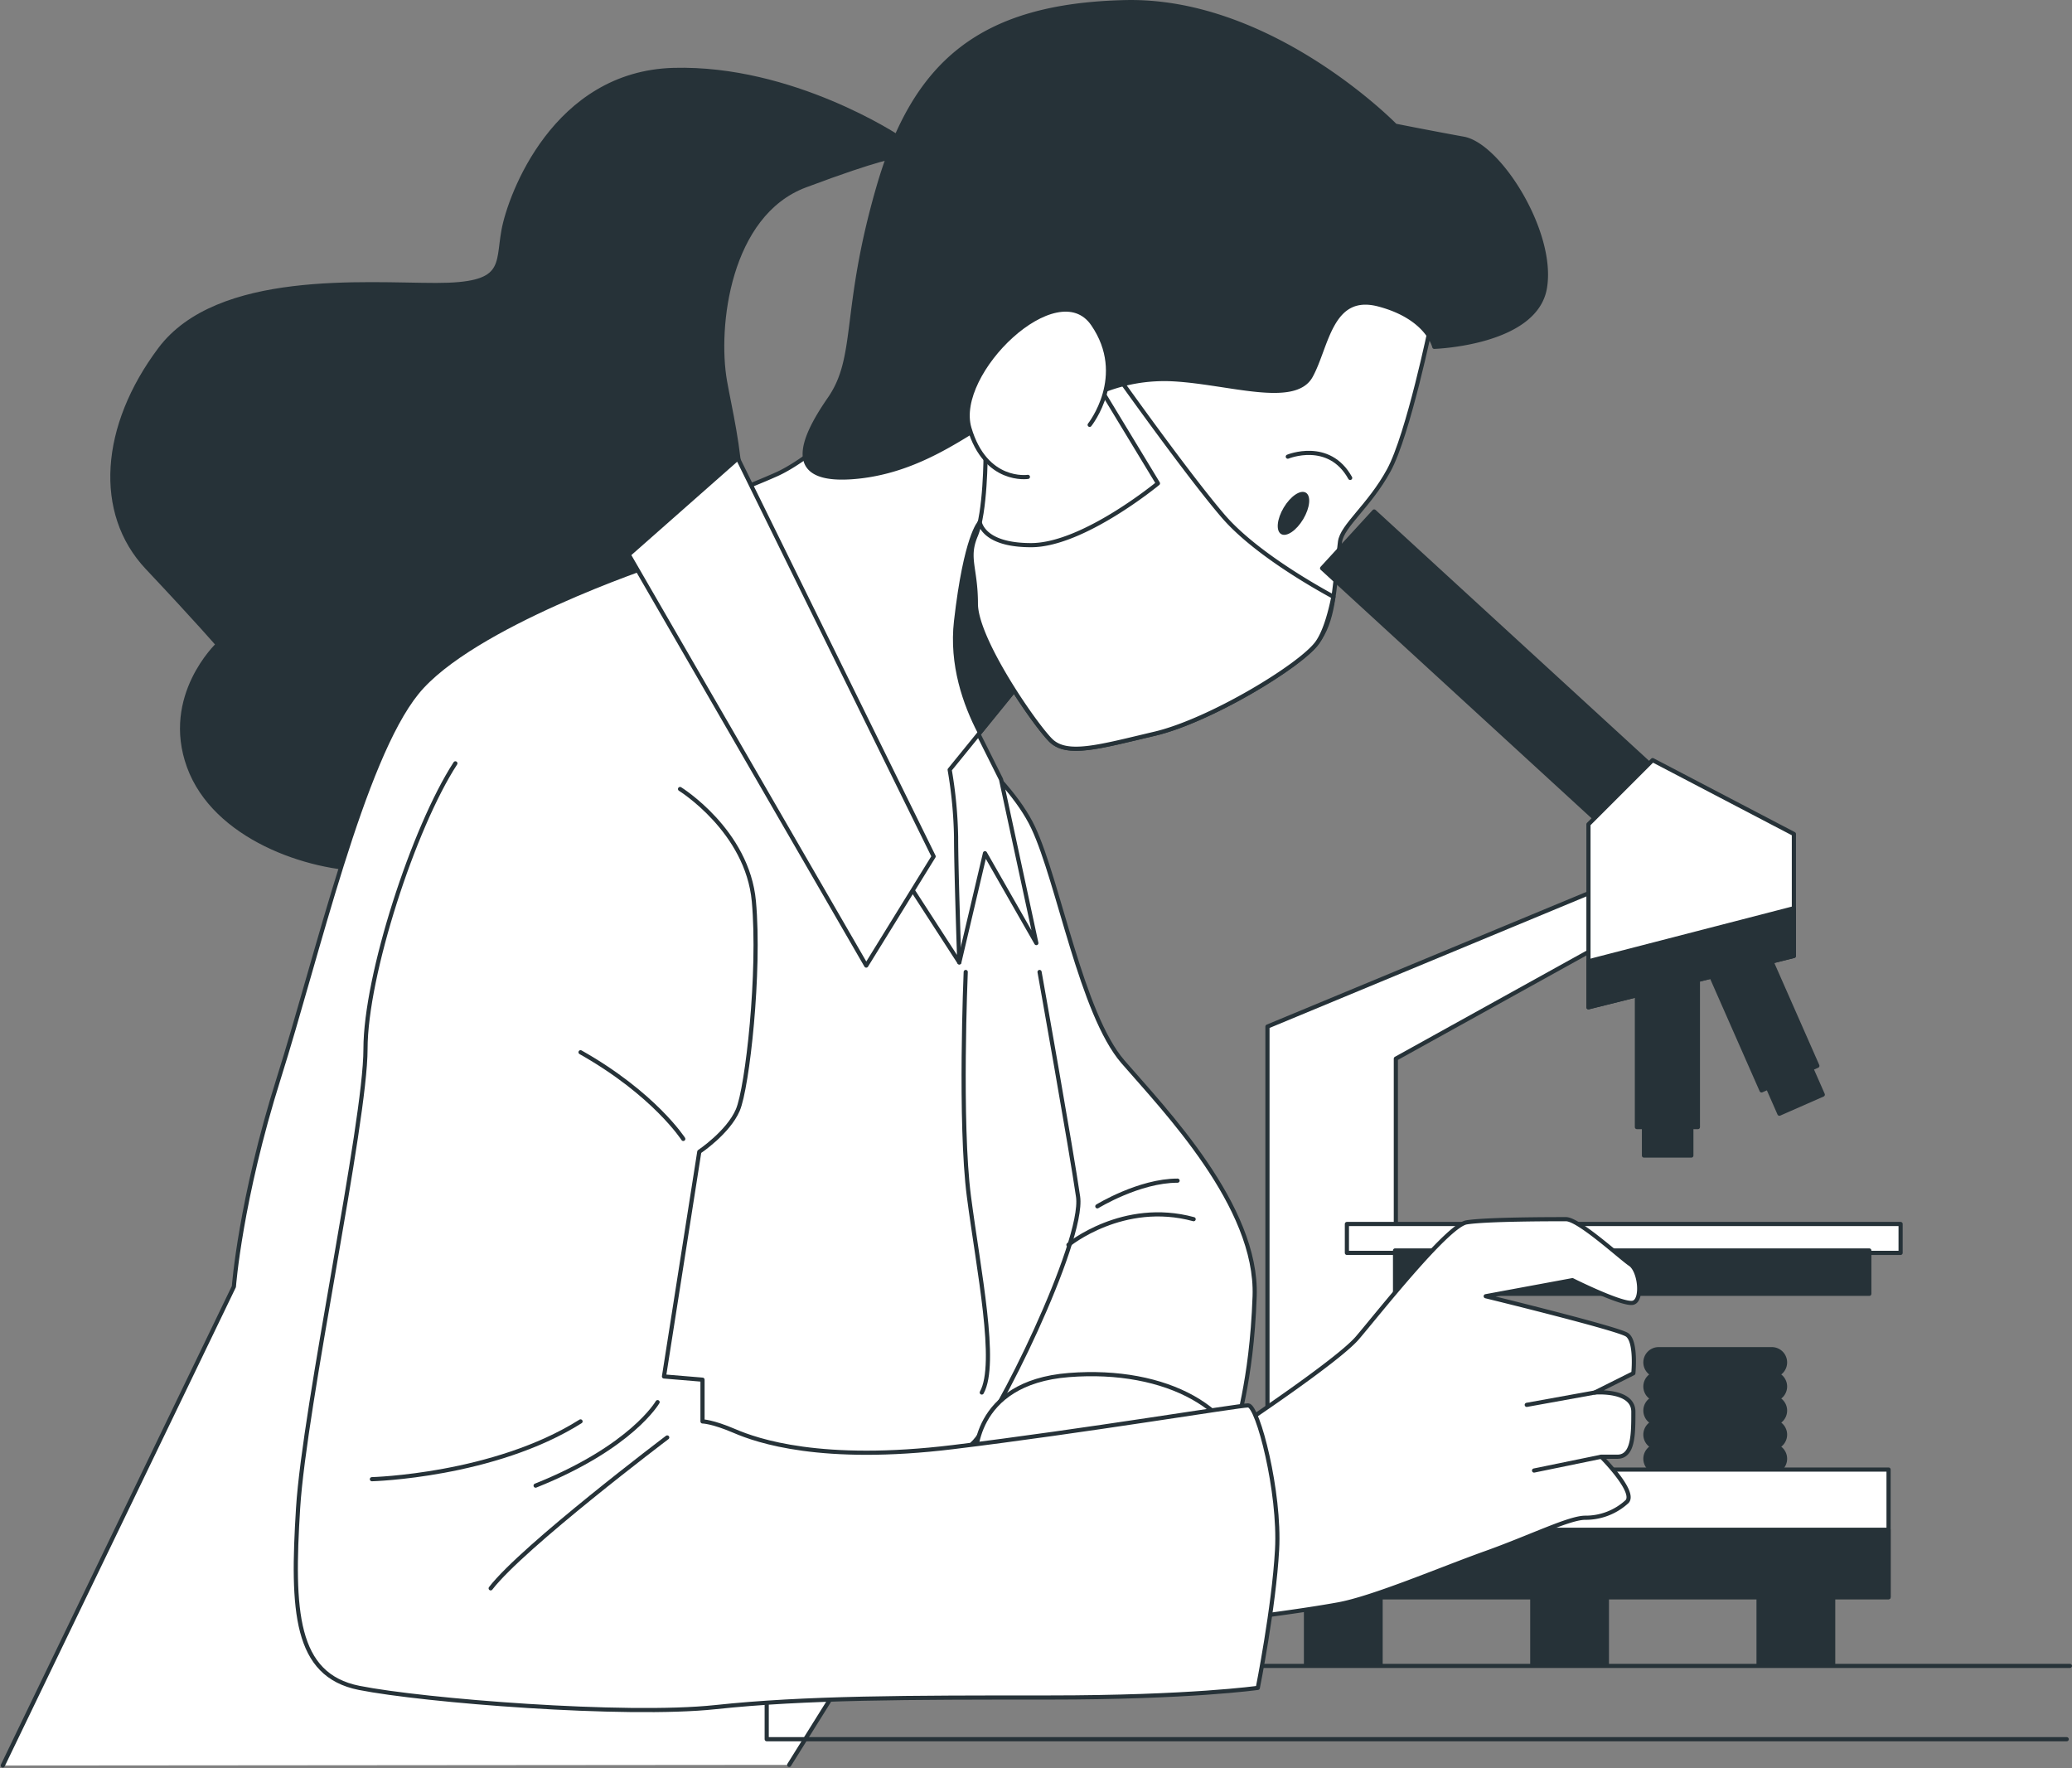 <svg xmlns="http://www.w3.org/2000/svg" width="497.808" height="424.798" viewBox="0 0 497.808 424.798">
  <rect x="0" y="0" width="497.808" height="424.798" fill="#808080" stroke="none"/>
  <g id="Character_2" data-name="Character 2" transform="translate(-119.43 -262.205)">
    <g id="Group_41" data-name="Group 41" transform="translate(120.098 259.706)">
      <g id="Group_40" data-name="Group 40" transform="translate(0 3)">
        <g id="Group_32" data-name="Group 32">
          <path id="Path_95" data-name="Path 95" d="M321.376,283.623s-25.449-16.966-53.983-16.194-39.33,30.075-40.872,38.558.772,13.109-16.194,13.109S157.885,316.011,144,334.521s-15.423,39.33-3.085,52.44,16.966,18.51,16.966,18.51-13.109,12.338-6.939,29.3,28.534,24.677,43.187,24.677,37.015-20.821,43.185-33.16,23.908-8.483,37.789-27.762,6.94-43.185,4.626-56.3.772-40.1,19.279-47.041,21.592-6.942,21.592-6.942Z" transform="translate(-106.218 -251.128)" fill="#263238" stroke="#263238" stroke-linecap="round" stroke-linejoin="round" stroke-width="1"/>
          <g id="Group_29" data-name="Group 29" transform="translate(0 135.063)">
            <path id="Path_96" data-name="Path 96" d="M120.1,612.15,175.623,497.1s1.541-20.823,10.8-50.126,20.051-76.347,33.16-92.542,57.068-30.847,57.068-30.847,42.415,18.507,53.983,26.99,30.847,23.136,37.017,36.245,11.568,44.728,21.592,56.3,32.389,34.7,31.619,56.3-4.628,30.075-4.628,35.473-10.777-1.135-30.828,1.178-34.321,8.893-35.863,11.206S309.038,612,309.038,612" transform="translate(-120.098 -323.583)" fill="#fff" stroke="#263238" stroke-linecap="round" stroke-linejoin="round" stroke-width="1"/>
            <path id="Path_97" data-name="Path 97" d="M246.439,369.9s7.711,43.185,9.255,53.981-20.051,54.755-25.449,59.381" transform="translate(2.651 -271.963)" fill="none" stroke="#263238" stroke-linecap="round" stroke-linejoin="round" stroke-width="1"/>
            <path id="Path_98" data-name="Path 98" d="M229.78,369.9s-1.541,36.245.772,53.981,6.942,40.1,3.085,47.044" transform="translate(1.573 -271.963)" fill="none" stroke="#263238" stroke-linecap="round" stroke-linejoin="round" stroke-width="1"/>
            <path id="Path_99" data-name="Path 99" d="M241.187,404.763s13.109-10.8,30.075-6.168" transform="translate(14.845 -241.274)" fill="none" stroke="#263238" stroke-linecap="round" stroke-linejoin="round" stroke-width="1"/>
            <path id="Path_100" data-name="Path 100" d="M244.469,399.78s10.027-6.17,19.279-6.17" transform="translate(18.503 -245.544)" fill="none" stroke="#263238" stroke-linecap="round" stroke-linejoin="round" stroke-width="1"/>
          </g>
          <path id="Path_101" data-name="Path 101" d="M235.935,342.193l6.94,13.881,8.483,39.33L239.02,373.812l-6.17,26.219-7.711-47.813S228.224,336.023,235.935,342.193Z" transform="translate(-3.039 -169.344)" fill="#fff" stroke="#263238" stroke-linecap="round" stroke-linejoin="round" stroke-width="1"/>
          <path id="Path_102" data-name="Path 102" d="M232.321,314.558s-9.255,8.483-16.194,11.568S200.7,332.3,200.7,332.3l42.415,84.83,16.966,26.219s-.772-22.364-.772-30.075a105.779,105.779,0,0,0-1.541-16.194L277.821,372.4s6.168-57.068.77-66.323S242.345,304.534,232.321,314.558Z" transform="translate(-30.272 -212.658)" fill="#fff" stroke="#263238" stroke-linecap="round" stroke-linejoin="round" stroke-width="1"/>
          <path id="Path_103" data-name="Path 103" d="M248.951,332.058,234.234,318.83s-3.343,3.176-5.69,23.72c-1.19,10.416,2.146,19.911,5.724,26.758l12.8-15.75S248.1,343.989,248.951,332.058Z" transform="translate(0.483 -193.817)" fill="#263238" stroke="#263238" stroke-linecap="round" stroke-linejoin="round" stroke-width="1"/>
          <g id="Group_31" data-name="Group 31" transform="translate(192.663)">
            <g id="Group_30" data-name="Group 30" transform="translate(40.087 60.946)">
              <path id="Path_104" data-name="Path 104" d="M340.574,304.929s-5.468,26.559-10.156,35.15S319.17,353.387,318.7,357.265c-1.588,13.175-1.563,18.746-5.468,24.214s-25.777,18.746-39.057,21.872-21.089,5.468-24.995,1.563-17.966-24.214-17.966-32.807-2.343-10.936,0-16.4,2.343-19.529,2.343-19.529,0-7.03,9.373-18.746,27.339-14.841,40.62-14.841,14.841-9.373,28.9-13.281S336.669,297.119,340.574,304.929Z" transform="translate(-230.176 -288.53)" fill="#fff" stroke="#263238" stroke-linecap="round" stroke-linejoin="round" stroke-width="1"/>
              <path id="Path_105" data-name="Path 105" d="M271.087,321.914c-1.641,2.745-4.017,4.345-5.309,3.571s-1.009-3.622.632-6.366,4.017-4.343,5.309-3.571S272.728,319.169,271.087,321.914Z" transform="translate(-191.403 -258.638)" fill="#263238"/>
              <path id="Path_106" data-name="Path 106" d="M266.111,311.83s9.876-4.087,14.985,5.108" transform="translate(-190.129 -263.573)" fill="none" stroke="#263238" stroke-linecap="round" stroke-linejoin="round" stroke-width="1"/>
              <path id="Path_107" data-name="Path 107" d="M313.235,368.307c1.732-2.425,3-6.7,3.88-11.039-6.066-3.311-19.432-11.139-26.534-19.425-9.373-10.936-28.12-37.493-28.12-37.493l-3.125,3.905,15.623,25.777s-17.966,14.841-30.464,14.841c-9.718,0-11.872-3.768-12.352-5.449a18,18,0,0,1-.926,3.106c-2.343,5.468,0,7.811,0,16.4s14.061,28.9,17.966,32.807,11.716,1.563,24.995-1.562S309.33,373.775,313.235,368.307Z" transform="translate(-230.176 -275.358)" fill="#fff" stroke="#263238" stroke-linecap="round" stroke-linejoin="round" stroke-width="1"/>
            </g>
            <path id="Path_108" data-name="Path 108" d="M277.341,355.8a39.9,39.9,0,0,1,22.652-5.468c13.279.782,28.9,6.25,32.807-.78s4.688-20.309,16.4-17.186,13.279,10.156,13.279,10.156,24.216-.78,26.559-14.061-10.936-34.368-19.529-35.93-16.4-3.125-16.4-3.125-29.682-30.465-64.832-29.682-50.773,14.841-59.366,44.523-4.688,40.618-11.716,50.773-10.936,20.309,6.248,18.746,28.9-12.5,37.495-16.4A25.392,25.392,0,0,1,277.341,355.8Z" transform="translate(-211.217 -259.706)" fill="#263238" stroke="#263238" stroke-linecap="round" stroke-linejoin="round" stroke-width="1"/>
            <path id="Path_109" data-name="Path 109" d="M259.048,322.333s9.373-11.716.78-24.214-33.588,11.716-29.682,25,14.061,11.716,14.061,11.716" transform="translate(-190.58 -220.773)" fill="#fff" stroke="#263238" stroke-linecap="round" stroke-linejoin="round" stroke-width="1"/>
          </g>
          <path id="Path_110" data-name="Path 110" d="M217.44,311.547l47.042,95.626-16.195,26.22-57.067-98.711Z" transform="translate(-40.839 -201.934)" fill="#fff" stroke="#263238" stroke-linecap="round" stroke-linejoin="round" stroke-width="1"/>
          <path id="Path_111" data-name="Path 111" d="M230.62,436.111s-1.07-18.457,22.455-20.3,41.7,8.305,42.773,23.992-47.05,5.538-52.4,5.538S230.62,436.111,230.62,436.111Z" transform="translate(3.061 -85.983)" fill="#fff" stroke="#263238" stroke-linecap="round" stroke-linejoin="round" stroke-width="1"/>
        </g>
        <path id="Path_112" data-name="Path 112" d="M520,448.745H206.9v17.606H519.231" transform="translate(-23.362 -49.038)" fill="none" stroke="#263238" stroke-linecap="round" stroke-linejoin="round" stroke-width="1"/>
        <g id="Group_36" data-name="Group 36" transform="translate(303.266 122.366)">
          <path id="Path_113" data-name="Path 113" d="M345.545,360.055,263.8,393.987V520.461h30.847V401.7l57.067-31.618Z" transform="translate(-263.221 -270.242)" fill="#fff" stroke="#263238" stroke-linecap="round" stroke-linejoin="round" stroke-width="1"/>
          <g id="Group_33" data-name="Group 33" transform="translate(0 201.249)">
            <path id="Path_114" data-name="Path 114" d="M340.293,421.723a3.179,3.179,0,0,0-1.871-2.892,3.177,3.177,0,0,0-1.311-6.073H309.928a3.177,3.177,0,0,0-1.311,6.073,3.171,3.171,0,0,0,0,5.785,3.17,3.17,0,0,0,0,5.783,3.17,3.17,0,0,0,0,5.783,3.178,3.178,0,0,0,1.311,6.075h27.183a3.178,3.178,0,0,0,1.311-6.075,3.17,3.17,0,0,0,0-5.783,3.17,3.17,0,0,0,0-5.783A3.179,3.179,0,0,0,340.293,421.723Z" transform="translate(-215.361 -412.758)" fill="#263238" stroke="#263238" stroke-linecap="round" stroke-linejoin="round" stroke-width="1"/>
            <rect id="Rectangle_6" data-name="Rectangle 6" width="149.802" height="30.654" transform="translate(0 28.919)" fill="#fff" stroke="#263238" stroke-linecap="round" stroke-linejoin="round" stroke-width="1"/>
            <rect id="Rectangle_7" data-name="Rectangle 7" width="149.802" height="16.195" transform="translate(0 43.379)" fill="#263238" stroke="#263238" stroke-linecap="round" stroke-linejoin="round" stroke-width="1"/>
            <rect id="Rectangle_8" data-name="Rectangle 8" width="17.93" height="16.773" transform="translate(9.833 58.995)" fill="#263238" stroke="#263238" stroke-linecap="round" stroke-linejoin="round" stroke-width="1"/>
            <rect id="Rectangle_9" data-name="Rectangle 9" width="17.93" height="16.773" transform="translate(64.201 58.995)" fill="#263238" stroke="#263238" stroke-linecap="round" stroke-linejoin="round" stroke-width="1"/>
            <rect id="Rectangle_10" data-name="Rectangle 10" width="17.93" height="16.773" transform="translate(118.569 58.995)" fill="#263238" stroke="#263238" stroke-linecap="round" stroke-linejoin="round" stroke-width="1"/>
          </g>
          <rect id="Rectangle_11" data-name="Rectangle 11" width="133.029" height="6.941" transform="translate(19.665 171.173)" fill="#fff" stroke="#263238" stroke-linecap="round" stroke-linejoin="round" stroke-width="1"/>
          <rect id="Rectangle_12" data-name="Rectangle 12" width="113.942" height="10.411" transform="translate(31.233 177.535)" fill="#263238" stroke="#263238" stroke-linecap="round" stroke-linejoin="round" stroke-width="1"/>
          <rect id="Rectangle_13" data-name="Rectangle 13" width="18.508" height="106.423" transform="matrix(0.676, -0.737, 0.737, 0.676, 13.704, 13.646)" fill="#263238" stroke="#263238" stroke-linecap="round" stroke-linejoin="round" stroke-width="1"/>
          <g id="Group_34" data-name="Group 34" transform="translate(89.342 110.103)">
            <rect id="Rectangle_14" data-name="Rectangle 14" width="14.652" height="37.788" fill="#263238" stroke="#263238" stroke-linecap="round" stroke-linejoin="round" stroke-width="1"/>
            <rect id="Rectangle_15" data-name="Rectangle 15" width="11.384" height="6.324" transform="translate(1.694 38.307)" fill="#263238" stroke="#263238" stroke-linecap="round" stroke-linejoin="round" stroke-width="1"/>
          </g>
          <g id="Group_35" data-name="Group 35" transform="translate(104.061 98.607)">
            <rect id="Rectangle_16" data-name="Rectangle 16" width="14.652" height="37.788" transform="matrix(0.915, -0.403, 0.403, 0.915, 0, 5.899)" fill="#263238" stroke="#263238" stroke-linecap="round" stroke-linejoin="round" stroke-width="1"/>
            <rect id="Rectangle_17" data-name="Rectangle 17" width="11.384" height="6.324" transform="translate(16.972 40.282) rotate(-23.739)" fill="#263238" stroke="#263238" stroke-linecap="round" stroke-linejoin="round" stroke-width="1"/>
          </g>
          <path id="Path_115" data-name="Path 115" d="M315.7,345.831l-15.424,15.424v43.957l49.356-12.339v-29.3Z" transform="translate(-222.576 -286.093)" fill="#fff" stroke="#263238" stroke-linecap="round" stroke-linejoin="round" stroke-width="1"/>
          <path id="Path_116" data-name="Path 116" d="M349.628,362.657l-49.356,12.755V386.46l49.356-12.339Z" transform="translate(-222.576 -267.342)" fill="#263238" stroke="#263238" stroke-linecap="round" stroke-linejoin="round" stroke-width="1"/>
        </g>
        <g id="Group_39" data-name="Group 39" transform="translate(70.397 182.874)">
          <g id="Group_37" data-name="Group 37" transform="translate(222.65 109.51)">
            <path id="Path_117" data-name="Path 117" d="M263.321,447.342s23.136-15.425,27.762-20.823,21.592-26.99,26.221-27.762,20.821-.77,23.906-.77,13.109,9.253,15.425,10.8,3.083,8.483.77,9.253-14.651-5.4-14.651-5.4l-20.823,3.857s31.619,7.711,33.932,9.255S357.4,435,357.4,435l-9.253,4.628s9.253-.772,9.253,4.626,0,10.8-3.855,10.8h-3.857s8.483,8.483,6.17,10.8a14.664,14.664,0,0,1-10.026,3.857c-3.855,0-13.109,4.626-23.906,8.483s-26.991,10.8-35.474,12.34-20.823,3.083-20.823,3.083-.772-20.049-2.313-26.219-4.628-17.738-4.628-17.738Z" transform="translate(-258.693 -397.987)" fill="#fff" stroke="#263238" stroke-linecap="round" stroke-linejoin="round" stroke-width="1"/>
            <line id="Line_18" data-name="Line 18" x1="16.363" y2="2.962" transform="translate(73.095 41.643)" fill="none" stroke="#263238" stroke-linecap="round" stroke-linejoin="round" stroke-width="1"/>
            <line id="Line_19" data-name="Line 19" x1="16.152" y2="3.317" transform="translate(74.848 57.066)" fill="none" stroke="#263238" stroke-linecap="round" stroke-linejoin="round" stroke-width="1"/>
          </g>
          <g id="Group_38" data-name="Group 38">
            <path id="Path_118" data-name="Path 118" d="M191.731,346.2c-10.024,15.425-21.592,50.9-21.592,68.636s-14.653,85.6-16.194,110.279-.772,40.1,14.651,43.185,64.01,6.942,85.6,4.628,46.27-2.313,80.2-2.313,50.126-2.315,50.126-2.315,3.857-19.279,4.629-33.16-4.629-34.7-6.942-34.7-39.33,6.168-70.947,10.024-47.044-1.541-52.442-3.857-7.711-2.313-7.711-2.313V494.263l-9.255-.772,8.483-53.983s6.942-4.626,9.255-10.024,5.4-33.16,3.857-50.126-17.738-26.993-17.738-26.993" transform="translate(-153.392 -346.195)" fill="#fff" stroke="#263238" stroke-linecap="round" stroke-linejoin="round" stroke-width="1"/>
            <path id="Path_119" data-name="Path 119" d="M209.948,418.776s-6.17,10.8-29.306,20.051" transform="translate(-123.024 -265.31)" fill="none" stroke="#263238" stroke-linecap="round" stroke-linejoin="round" stroke-width="1"/>
            <path id="Path_120" data-name="Path 120" d="M217.951,422.788s-34.7,26.221-42.415,36.245" transform="translate(-128.714 -260.839)" fill="none" stroke="#263238" stroke-linecap="round" stroke-linejoin="round" stroke-width="1"/>
            <path id="Path_121" data-name="Path 121" d="M162.041,434.845s29.306-.77,50.126-13.881" transform="translate(-143.753 -262.871)" fill="none" stroke="#263238" stroke-linecap="round" stroke-linejoin="round" stroke-width="1"/>
            <path id="Path_122" data-name="Path 122" d="M210.427,399.842s-6.942-10.8-24.679-20.821" transform="translate(-117.334 -309.613)" fill="none" stroke="#263238" stroke-linecap="round" stroke-linejoin="round" stroke-width="1"/>
          </g>
        </g>
      </g>
    </g>
  </g>
</svg>
